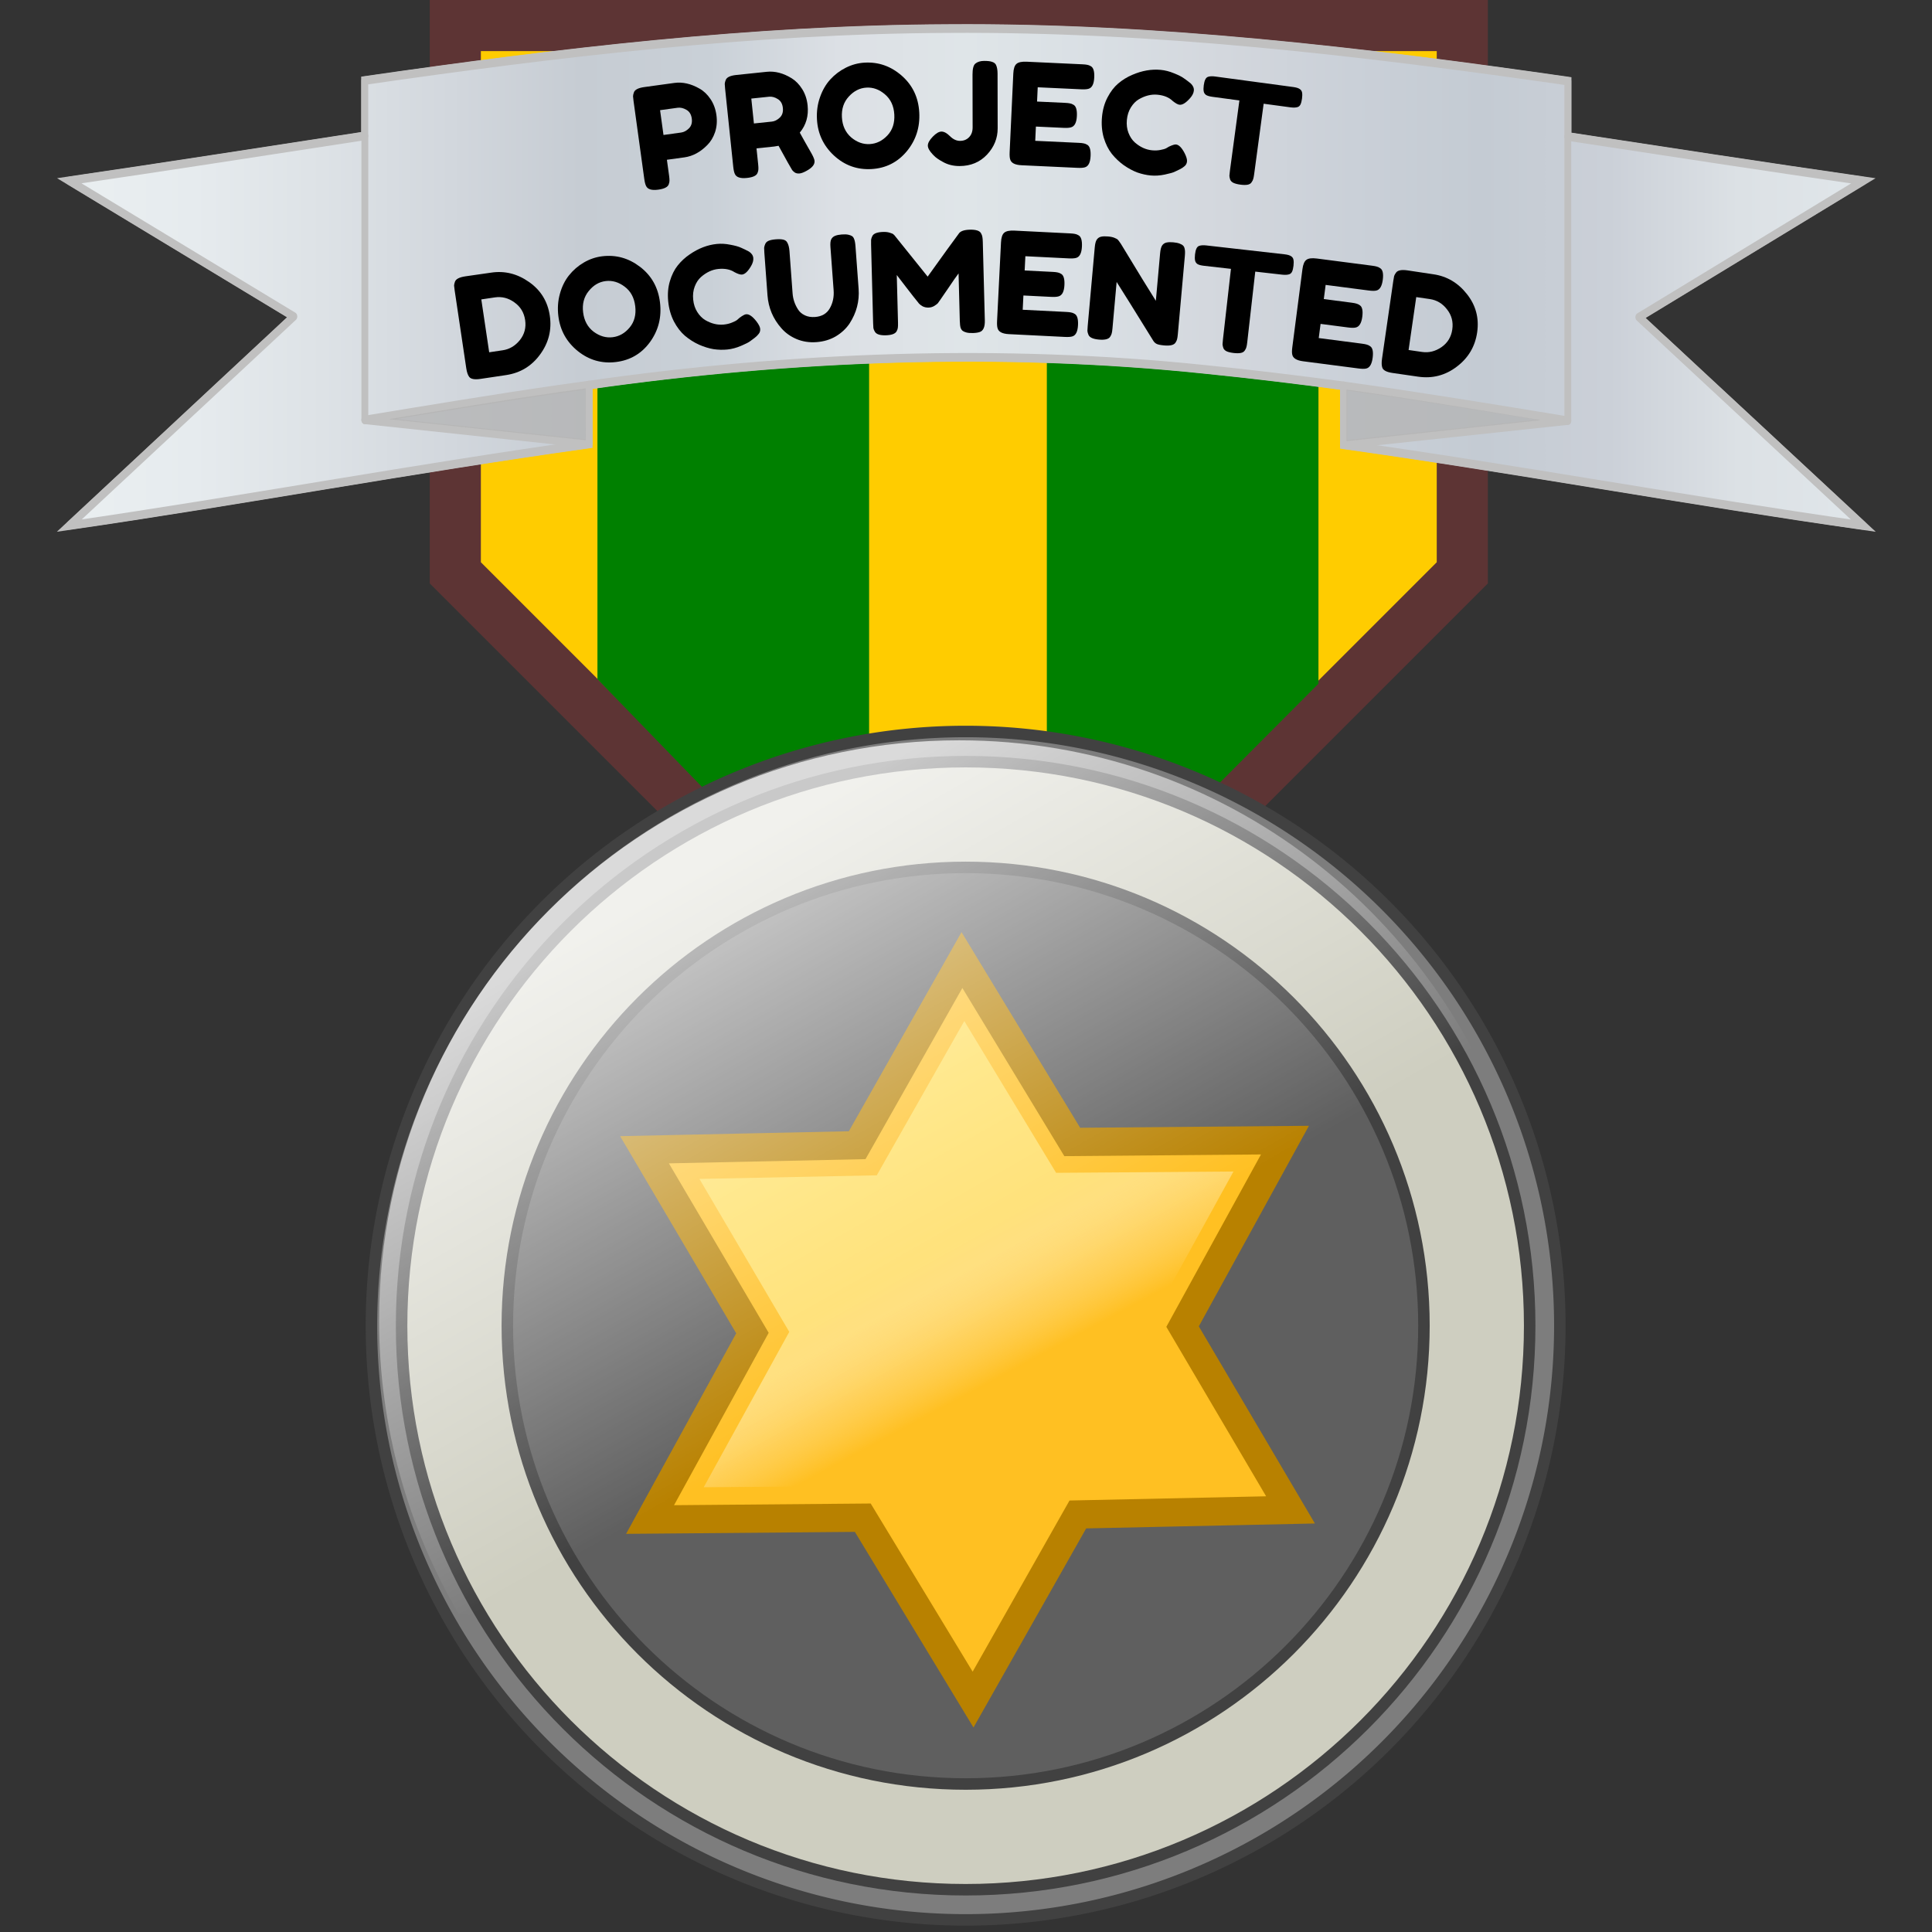 <?xml version="1.0" encoding="UTF-8" standalone="no"?>
<!-- Created with Inkscape (http://www.inkscape.org/) -->

<!-- ClipArt by Arvin61r58 (http://openclipart.org/user-detail/Arvin61r58) -->

<svg
   width="510"
   height="510"
   viewBox="0 0 510 510"
   id="svg2"
   version="1.1"
   sodipodi:docname="project-documented.svg"
   inkscape:version="1.2.2 (b0a8486541, 2022-12-01)"
   xml:space="preserve"
   xmlns:inkscape="http://www.inkscape.org/namespaces/inkscape"
   xmlns:sodipodi="http://sodipodi.sourceforge.net/DTD/sodipodi-0.dtd"
   xmlns:xlink="http://www.w3.org/1999/xlink"
   xmlns="http://www.w3.org/2000/svg"
   xmlns:svg="http://www.w3.org/2000/svg"
   xmlns:rdf="http://www.w3.org/1999/02/22-rdf-syntax-ns#"
   xmlns:cc="http://creativecommons.org/ns#"
   xmlns:dc="http://purl.org/dc/elements/1.1/"><rect x="0" y="0" width="510" height="510" fill="#333333" stroke="none"/><sodipodi:namedview
     id="namedview57"
     pagecolor="#505050"
     bordercolor="#ffffff"
     borderopacity="1"
     inkscape:showpageshadow="0"
     inkscape:pageopacity="0"
     inkscape:pagecheckerboard="1"
     inkscape:deskcolor="#505050"
     showgrid="false"
     inkscape:zoom="1.8509812"
     inkscape:cx="348.46383"
     inkscape:cy="114.26372"
     inkscape:current-layer="svg2" /><title
     id="title4858">Diamond Banner 2</title><defs
     id="defs4"><linearGradient
       id="linearGradient4315"><stop
         id="stop4317"
         offset="0"
         stop-color="#f3ed6d" /><stop
         id="stop4319"
         offset="0.071"
         stop-color="#ede77c" /><stop
         id="stop4321"
         offset="0.143"
         stop-color="#f5ef72" /><stop
         id="stop4323"
         offset="0.214"
         stop-color="#f4e65c" /><stop
         id="stop4325"
         offset="0.286"
         stop-color="#eed756" /><stop
         id="stop4327"
         offset="0.357"
         stop-color="#e9c952" /><stop
         id="stop4329"
         offset="0.429"
         stop-color="#eac74d" /><stop
         id="stop4331"
         offset="0.5"
         stop-color="#eac848" /><stop
         id="stop4333"
         offset="0.571"
         stop-color="#e6c842" /><stop
         id="stop4335"
         offset="0.643"
         stop-color="#e1c540" /><stop
         id="stop4337"
         offset="0.714"
         stop-color="#dbbd3c" /><stop
         id="stop4339"
         offset="0.786"
         stop-color="#d1ae39" /><stop
         id="stop4341"
         offset="0.857"
         stop-color="#c7a534" /><stop
         id="stop4343"
         offset="0.929"
         stop-color="#c4a92f" /><stop
         id="stop4345"
         offset="1"
         stop-color="#c1ac2d" /></linearGradient><linearGradient
       gradientTransform="translate(-386.36,3.809)"
       xlink:href="#linearGradient4315"
       id="linearGradient4836"
       x1="578.71"
       y1="-171.162"
       x2="912.572"
       y2="160.856"
       gradientUnits="userSpaceOnUse" /><linearGradient
       gradientTransform="matrix(1.354,0,0,1.107,-17.441,-402.746)"
       xlink:href="#linearGradient4310"
       id="linearGradient5180"
       x1="80.8"
       y1="757.144"
       x2="553.958"
       y2="757.144"
       gradientUnits="userSpaceOnUse" /><linearGradient
       id="linearGradient4310"><stop
         stop-color="#eaeff1"
         offset="0"
         id="stop4312" /><stop
         stop-color="#e6ebee"
         offset="0.071"
         id="stop4314" /><stop
         stop-color="#dde2e6"
         offset="0.143"
         id="stop4316" /><stop
         stop-color="#d2d7dd"
         offset="0.214"
         id="stop4318" /><stop
         stop-color="#c6ccd3"
         offset="0.286"
         id="stop4320" /><stop
         stop-color="#c9d0d7"
         offset="0.357"
         id="stop4322" /><stop
         stop-color="#dce0e5"
         offset="0.429"
         id="stop4324" /><stop
         stop-color="#dfe5e8"
         offset="0.5"
         id="stop4326" /><stop
         stop-color="#d9dfe4"
         offset="0.571"
         id="stop4328" /><stop
         stop-color="#d3d7dd"
         offset="0.643"
         id="stop4330" /><stop
         stop-color="#cad0d8"
         offset="0.714"
         id="stop4332" /><stop
         stop-color="#c4cbd3"
         offset="0.786"
         id="stop4334" /><stop
         stop-color="#cbd0d8"
         offset="0.857"
         id="stop4336" /><stop
         stop-color="#dce1e5"
         offset="0.929"
         id="stop4338" /><stop
         stop-color="#e0e6ea"
         offset="1"
         id="stop4340" /></linearGradient><linearGradient
       gradientUnits="userSpaceOnUse"
       y2="757.144"
       x2="553.958"
       y1="757.144"
       x1="80.8"
       id="linearGradient5180-7"
       xlink:href="#linearGradient4310"
       gradientTransform="matrix(1.354,0,0,1.107,-92.012,-531.974)" /><linearGradient
       gradientTransform="translate(-7.234674e-6,-3.0256955e-7)"
       gradientUnits="userSpaceOnUse"
       y2="-167.715"
       x2="351.57"
       y1="165.61"
       x1="354.943"
       id="linearGradient5602"
       xlink:href="#linearGradient4315" /><clipPath
       id="presentation_clip_path">
   <rect
   width="21000"
   height="29700"
   x="0"
   y="0"
   id="rect161356" />
  </clipPath><font
       horiz-adv-x="2048"
       id="EmbeddedFont_1" /><g
       id="g161401" /><g
       transform="scale(4.8828125e-4,-4.8828125e-4)"
       id="bullet-char-template(57356)">
   <path
   d="M 580,1141 1163,571 580,0 -4,571 580,1141 z"
   id="path161406" />
  </g><g
       transform="scale(4.8828125e-4,-4.8828125e-4)"
       id="bullet-char-template(57354)">
   <path
   d="m 8,1128 1129,0 L 1137,0 8,0 8,1128 z"
   id="path161409" />
  </g><g
       transform="scale(4.8828125e-4,-4.8828125e-4)"
       id="bullet-char-template(10146)">
   <path
   d="M 174,0 602,739 174,1481 1456,739 174,0 z m 1184,739 -1049,607 350,-607 699,0 z"
   id="path161412" />
  </g><g
       transform="scale(4.8828125e-4,-4.8828125e-4)"
       id="bullet-char-template(10132)">
   <path
   d="M 2015,739 1276,0 717,0 l 543,543 -1086,0 0,393 1086,0 -543,545 557,0 741,-742 z"
   id="path161415" />
  </g><g
       transform="scale(4.8828125e-4,-4.8828125e-4)"
       id="bullet-char-template(10007)">
   <path
   d="m 0,-2 c -7,16 -16,29 -25,39 l 381,530 c -94,256 -141,385 -141,387 0,25 13,38 40,38 9,0 21,-2 34,-5 21,4 42,12 65,25 l 27,-13 111,-251 280,301 64,-25 24,25 c 21,-10 41,-24 62,-43 C 886,937 835,863 770,784 769,783 710,716 594,584 L 774,223 c 0,-27 -21,-55 -63,-84 l 16,-20 C 717,90 699,76 672,76 641,76 570,178 457,381 L 164,-76 c -22,-34 -53,-51 -92,-51 -42,0 -63,17 -64,51 -7,9 -10,24 -10,44 0,9 1,19 2,30 z"
   id="path161418" />
  </g><g
       transform="scale(4.8828125e-4,-4.8828125e-4)"
       id="bullet-char-template(10004)">
   <path
   d="M 285,-33 C 182,-33 111,30 74,156 52,228 41,333 41,471 c 0,78 14,145 41,201 34,71 87,106 158,106 53,0 88,-31 106,-94 l 23,-176 c 8,-64 28,-97 59,-98 l 735,706 c 11,11 33,17 66,17 42,0 63,-15 63,-46 l 0,-122 c 0,-36 -10,-64 -30,-84 L 442,47 C 390,-6 338,-33 285,-33 z"
   id="path161421" />
  </g><g
       transform="scale(4.8828125e-4,-4.8828125e-4)"
       id="bullet-char-template(9679)">
   <path
   d="M 813,0 C 632,0 489,54 383,161 276,268 223,411 223,592 c 0,181 53,324 160,431 106,107 249,161 430,161 179,0 323,-54 432,-161 108,-107 162,-251 162,-431 0,-180 -54,-324 -162,-431 C 1136,54 992,0 813,0 z"
   id="path161424" />
  </g><g
       transform="scale(4.8828125e-4,-4.8828125e-4)"
       id="bullet-char-template(8226)">
   <path
   d="m 346,457 c -73,0 -137,26 -191,78 -54,51 -81,114 -81,188 0,73 27,136 81,188 54,52 118,78 191,78 73,0 134,-26 185,-79 51,-51 77,-114 77,-187 0,-75 -25,-137 -76,-188 -50,-52 -112,-78 -186,-78 z"
   id="path161427" />
  </g><g
       transform="scale(4.8828125e-4,-4.8828125e-4)"
       id="bullet-char-template(8211)">
   <path
   d="m -4,459 1139,0 0,147 -1139,0 0,-147 z"
   id="path161430" />
  </g><clipPath
       id="presentation_clip_path-9">
   <rect
   width="21000"
   height="29700"
   x="0"
   y="0"
   id="rect161356-7" />
  </clipPath><font
       horiz-adv-x="2048"
       id="EmbeddedFont_1-3" /><g
       id="g161401-6" /><g
       transform="scale(4.8828125e-4,-4.8828125e-4)"
       id="bullet-char-template(57356)-1">
   <path
   d="M 580,1141 1163,571 580,0 -4,571 580,1141 z"
   id="path161406-2" />
  </g><g
       transform="scale(4.8828125e-4,-4.8828125e-4)"
       id="bullet-char-template(57354)-9">
   <path
   d="m 8,1128 1129,0 L 1137,0 8,0 8,1128 z"
   id="path161409-3" />
  </g><g
       transform="scale(4.8828125e-4,-4.8828125e-4)"
       id="bullet-char-template(10146)-1">
   <path
   d="M 174,0 602,739 174,1481 1456,739 174,0 z m 1184,739 -1049,607 350,-607 699,0 z"
   id="path161412-9" />
  </g><g
       transform="scale(4.8828125e-4,-4.8828125e-4)"
       id="bullet-char-template(10132)-4">
   <path
   d="M 2015,739 1276,0 717,0 l 543,543 -1086,0 0,393 1086,0 -543,545 557,0 741,-742 z"
   id="path161415-7" />
  </g><g
       transform="scale(4.8828125e-4,-4.8828125e-4)"
       id="bullet-char-template(10007)-8">
   <path
   d="m 0,-2 c -7,16 -16,29 -25,39 l 381,530 c -94,256 -141,385 -141,387 0,25 13,38 40,38 9,0 21,-2 34,-5 21,4 42,12 65,25 l 27,-13 111,-251 280,301 64,-25 24,25 c 21,-10 41,-24 62,-43 C 886,937 835,863 770,784 769,783 710,716 594,584 L 774,223 c 0,-27 -21,-55 -63,-84 l 16,-20 C 717,90 699,76 672,76 641,76 570,178 457,381 L 164,-76 c -22,-34 -53,-51 -92,-51 -42,0 -63,17 -64,51 -7,9 -10,24 -10,44 0,9 1,19 2,30 z"
   id="path161418-4" />
  </g><g
       transform="scale(4.8828125e-4,-4.8828125e-4)"
       id="bullet-char-template(10004)-5">
   <path
   d="M 285,-33 C 182,-33 111,30 74,156 52,228 41,333 41,471 c 0,78 14,145 41,201 34,71 87,106 158,106 53,0 88,-31 106,-94 l 23,-176 c 8,-64 28,-97 59,-98 l 735,706 c 11,11 33,17 66,17 42,0 63,-15 63,-46 l 0,-122 c 0,-36 -10,-64 -30,-84 L 442,47 C 390,-6 338,-33 285,-33 z"
   id="path161421-0" />
  </g><g
       transform="scale(4.8828125e-4,-4.8828125e-4)"
       id="bullet-char-template(9679)-3">
   <path
   d="M 813,0 C 632,0 489,54 383,161 276,268 223,411 223,592 c 0,181 53,324 160,431 106,107 249,161 430,161 179,0 323,-54 432,-161 108,-107 162,-251 162,-431 0,-180 -54,-324 -162,-431 C 1136,54 992,0 813,0 z"
   id="path161424-6" />
  </g><g
       transform="scale(4.8828125e-4,-4.8828125e-4)"
       id="bullet-char-template(8226)-1">
   <path
   d="m 346,457 c -73,0 -137,26 -191,78 -54,51 -81,114 -81,188 0,73 27,136 81,188 54,52 118,78 191,78 73,0 134,-26 185,-79 51,-51 77,-114 77,-187 0,-75 -25,-137 -76,-188 -50,-52 -112,-78 -186,-78 z"
   id="path161427-0" />
  </g><g
       transform="scale(4.8828125e-4,-4.8828125e-4)"
       id="bullet-char-template(8211)-6">
   <path
   d="m -4,459 1139,0 0,147 -1139,0 0,-147 z"
   id="path161430-3" />
  </g><linearGradient
       gradientTransform="translate(-7.234674e-6)"
       gradientUnits="userSpaceOnUse"
       y2="-167.715"
       x2="351.57"
       y1="165.61"
       x1="354.943"
       id="linearGradient5602-9"
       xlink:href="#linearGradient4315" /><clipPath
       id="presentation_clip_path-7">
   <rect
   width="21000"
   height="29700"
   x="0"
   y="0"
   id="rect161356-3" />
  </clipPath><font
       horiz-adv-x="2048"
       id="EmbeddedFont_1-6" /><g
       id="g161401-1" /><g
       transform="scale(4.8828125e-4,-4.8828125e-4)"
       id="bullet-char-template(57356)-2">
   <path
   d="M 580,1141 1163,571 580,0 -4,571 580,1141 z"
   id="path161406-9" />
  </g><g
       transform="scale(4.8828125e-4,-4.8828125e-4)"
       id="bullet-char-template(57354)-3">
   <path
   d="m 8,1128 1129,0 L 1137,0 8,0 8,1128 z"
   id="path161409-1" />
  </g><g
       transform="scale(4.8828125e-4,-4.8828125e-4)"
       id="bullet-char-template(10146)-9">
   <path
   d="M 174,0 602,739 174,1481 1456,739 174,0 z m 1184,739 -1049,607 350,-607 699,0 z"
   id="path161412-4" />
  </g><g
       transform="scale(4.8828125e-4,-4.8828125e-4)"
       id="bullet-char-template(10132)-7">
   <path
   d="M 2015,739 1276,0 717,0 l 543,543 -1086,0 0,393 1086,0 -543,545 557,0 741,-742 z"
   id="path161415-8" />
  </g><g
       transform="scale(4.8828125e-4,-4.8828125e-4)"
       id="bullet-char-template(10007)-4">
   <path
   d="m 0,-2 c -7,16 -16,29 -25,39 l 381,530 c -94,256 -141,385 -141,387 0,25 13,38 40,38 9,0 21,-2 34,-5 21,4 42,12 65,25 l 27,-13 111,-251 280,301 64,-25 24,25 c 21,-10 41,-24 62,-43 C 886,937 835,863 770,784 769,783 710,716 594,584 L 774,223 c 0,-27 -21,-55 -63,-84 l 16,-20 C 717,90 699,76 672,76 641,76 570,178 457,381 L 164,-76 c -22,-34 -53,-51 -92,-51 -42,0 -63,17 -64,51 -7,9 -10,24 -10,44 0,9 1,19 2,30 z"
   id="path161418-5" />
  </g><g
       transform="scale(4.8828125e-4,-4.8828125e-4)"
       id="bullet-char-template(10004)-0">
   <path
   d="M 285,-33 C 182,-33 111,30 74,156 52,228 41,333 41,471 c 0,78 14,145 41,201 34,71 87,106 158,106 53,0 88,-31 106,-94 l 23,-176 c 8,-64 28,-97 59,-98 l 735,706 c 11,11 33,17 66,17 42,0 63,-15 63,-46 l 0,-122 c 0,-36 -10,-64 -30,-84 L 442,47 C 390,-6 338,-33 285,-33 z"
   id="path161421-3" />
  </g><g
       transform="scale(4.8828125e-4,-4.8828125e-4)"
       id="bullet-char-template(9679)-6">
   <path
   d="M 813,0 C 632,0 489,54 383,161 276,268 223,411 223,592 c 0,181 53,324 160,431 106,107 249,161 430,161 179,0 323,-54 432,-161 108,-107 162,-251 162,-431 0,-180 -54,-324 -162,-431 C 1136,54 992,0 813,0 z"
   id="path161424-1" />
  </g><g
       transform="scale(4.8828125e-4,-4.8828125e-4)"
       id="bullet-char-template(8226)-0">
   <path
   d="m 346,457 c -73,0 -137,26 -191,78 -54,51 -81,114 -81,188 0,73 27,136 81,188 54,52 118,78 191,78 73,0 134,-26 185,-79 51,-51 77,-114 77,-187 0,-75 -25,-137 -76,-188 -50,-52 -112,-78 -186,-78 z"
   id="path161427-6" />
  </g><g
       transform="scale(4.8828125e-4,-4.8828125e-4)"
       id="bullet-char-template(8211)-3">
   <path
   d="m -4,459 1139,0 0,147 -1139,0 0,-147 z"
   id="path161430-2" />
  </g><linearGradient
       id="linearGradient3111"
       y2="791.74"
       gradientUnits="userSpaceOnUse"
       x2="373.76"
       gradientTransform="translate(-780.546,-345.542)"
       y1="607.9"
       x1="269.71"
       inkscape:collect="always"><stop
         id="stop3107"
         style="stop-color:#ffffff"
         offset="0" /><stop
         id="stop3109"
         style="stop-color:#ffffff;stop-opacity:0"
         offset="1" /></linearGradient><linearGradient
       id="linearGradient3911"
       y2="683.94"
       gradientUnits="userSpaceOnUse"
       x2="-158.48"
       y1="877.27"
       x1="-268.3"
       inkscape:collect="always"><stop
         id="stop3895"
         style="stop-color:#ffde5a"
         offset="0" /><stop
         id="stop3901"
         style="stop-color:#ffde6a"
         offset=".506" /><stop
         id="stop3903"
         style="stop-color:#ffdd75"
         offset=".62" /><stop
         id="stop3897"
         style="stop-color:#ffedc1;stop-opacity:0"
         offset="1" /></linearGradient></defs><g
     id="g2342"
     transform="matrix(0.674,0,0,0.674,525.354,53.955)"><g
       id="g4475"
       transform="matrix(1.001,0,0,1.001,-788.568,-299.689)"><path
         id="path4456"
         sodipodi:nodetypes="ccccccccccccccccccccc"
         style="fill:#ffcc00;stroke:#5d3434;stroke-width:20"
         d="M 187.25,229.411 V 443.546 l 50,50 2,2 48,48 2,2 48,48 2,2 40.406,40.406 h 9.188 l 0.406,-0.406 42,-42 2,-2 46,-46 4,-4 46,-46 2,-2 50,-50 V 229.411 h -344 z"
         inkscape:connector-curvature="0" /><path
         id="rect4379"
         sodipodi:nodetypes="cccccccccc"
         style="fill:#008000;fill-opacity:1"
         d="M 242.86,239.415 V 485.126 l 106.29,109.61 V 239.415 Z m 175.83,0 V 593.546 L 524.97,486.916 V 239.415 Z"
         inkscape:connector-curvature="0" /></g><path
       id="path4010"
       style="fill:#ff4646;stroke:#414141;stroke-width:9.003"
       d="M -170.791,439.159 A 230.471,230.471 0 0 1 -401.262,669.631 230.471,230.471 0 0 1 -631.733,439.159 230.471,230.471 0 0 1 -401.262,208.688 230.471,230.471 0 0 1 -170.791,439.159 Z" /><path
       id="path2985"
       style="fill:#7d7d7d;stroke-width:3.227"
       d="M -170.791,439.159 A 230.471,230.471 0 0 1 -401.262,669.631 230.471,230.471 0 0 1 -631.733,439.159 230.471,230.471 0 0 1 -401.262,208.688 230.471,230.471 0 0 1 -170.791,439.159 Z" /><path
       id="path4110"
       style="fill:#868686;stroke-width:2.667"
       transform="rotate(-83.145)"
       d="m -275.535,-348.113 a 190.476,190.476 0 0 1 -190.476,190.476 190.476,190.476 0 0 1 -190.476,-190.476 190.476,190.476 0 0 1 190.476,-190.476 190.476,190.476 0 0 1 190.476,190.476 z" /><path
       id="path3782"
       style="fill:#777777;stroke-width:2.667"
       transform="rotate(-83.145)"
       d="m -292.807,-342.653 a 190.476,190.476 0 0 1 -190.476,190.476 190.476,190.476 0 0 1 -190.476,-190.476 190.476,190.476 0 0 1 190.476,-190.476 190.476,190.476 0 0 1 190.476,190.476 z" /><path
       id="path4337"
       style="fill:#5f5f5f"
       inkscape:connector-curvature="0"
       d="m -401.241,257.413 c -100.37,0 -181.75,81.372 -181.75,181.75 0,100.37 81.372,181.75 181.75,181.75 100.37,0 181.75,-81.372 181.75,-181.75 0,-100.37 -81.372,-181.75 -181.75,-181.75 z" /><path
       id="path3996"
       style="fill:#444444;stroke:#414141;stroke-width:9.003"
       d="m -401.261,220.503 c -120.75,0 -218.66,97.897 -218.66,218.66 0,120.75 97.897,218.66 218.66,218.66 120.75,0 218.66,-97.897 218.66,-218.66 0,-120.75 -97.897,-218.66 -218.66,-218.66 z m 0,36.912 c 100.37,0 181.75,81.372 181.75,181.75 0,100.37 -81.372,181.75 -181.75,181.75 -100.37,0 -181.75,-81.372 -181.75,-181.75 0,-100.37 81.372,-181.75 181.75,-181.75 z"
       inkscape:connector-curvature="0" /><path
       id="path3787"
       style="fill:#cecec0"
       inkscape:connector-curvature="0"
       d="m -401.261,220.503 c -120.75,0 -218.66,97.897 -218.66,218.66 0,120.75 97.897,218.66 218.66,218.66 120.75,0 218.66,-97.897 218.66,-218.66 0,-120.75 -97.897,-218.66 -218.66,-218.66 z m 0,36.912 c 100.37,0 181.75,81.372 181.75,181.75 0,100.37 -81.372,181.75 -181.75,181.75 -100.37,0 -181.75,-81.372 -181.75,-181.75 0,-100.37 81.372,-181.75 181.75,-181.75 z" /><g
       id="g3816"
       transform="matrix(0.9,0,0,-0.9,-273.671,1232.744)"><g
         id="g3905"><path
           id="path3002-8"
           style="fill:#ffc022;fill-rule:evenodd;stroke:#b88100;stroke-width:18.065"
           transform="matrix(0.68,-0.016,0.016,0.68,15.431,410.76)"
           d="m -455.377,794.52 71.795,-115.614 -62.674,-120.802 136.022,4.369 73.281,-114.678 64.227,119.984 135.955,6.124 -71.795,115.614 62.674,120.802 -136.022,-4.369 -73.281,114.678 -64.227,-119.984 z" /><path
           id="path3891"
           style="fill:url(#linearGradient3911);fill-rule:evenodd"
           transform="matrix(0.567,-0.014,0.014,0.567,-10.534,488.76)"
           d="m -455.377,794.52 71.795,-115.614 -62.674,-120.802 136.022,4.369 73.281,-114.678 64.227,119.984 135.955,6.124 -71.795,115.614 62.674,120.802 -136.022,-4.369 -73.281,114.678 -64.227,-119.984 z" /></g></g><path
       id="path3100"
       style="color:#000000;opacity:0.717;fill:url(#linearGradient3111)"
       inkscape:connector-curvature="0"
       d="m -403.761,209.893 c -125.49,0 -227.22,101.73 -227.22,227.22 0,41.887 11.356,81.12 31.125,114.81 57.767,7.164 121.32,2.164 185.09,-17.031 101.41,-30.52 182.59,-90.65 229.23,-161.28 -27.48,-94.59 -114.77,-163.72 -218.22,-163.72 z" /></g><g
     id="g2505"
     transform="translate(2.4869317e-8,-334.021)"><g
       transform="matrix(0.742,0,0,0.913,4.473,127.314)"
       id="g4472"><path
         id="path4573"
         d="m 331.226,234.703 c -69.687,0.231 -138.898,6.956 -207.474,15.007 0,5.337 0,10.673 0,16.01 -34.99,4.363 -69.962,8.796 -105,12.971 C 45.341,291.763 71.93,304.835 98.519,317.907 71.93,338.043 45.341,358.18 18.752,378.316 80.489,371.043 141.692,361.75 203.497,354.74 c 0,-5.679 0,-11.358 0,-17.038 72.314,-8.375 146.362,-10.696 219.245,-4.522 16.463,1.356 32.879,2.967 49.256,4.751 0,5.677 0,11.354 0,17.031 61.774,7.058 122.992,16.236 184.745,23.375 -26.582,-20.079 -53.163,-40.157 -79.745,-60.236 26.582,-13.131 53.163,-26.263 79.745,-39.394 -35.042,-4.102 -70.016,-8.473 -105,-12.803 0,-5.343 0,-10.686 0,-16.03 -72.873,-8.509 -146.443,-15.61 -220.516,-15.173 z"
         style="fill:#ffffff;fill-opacity:1;fill-rule:evenodd;stroke:#c0c0c0;stroke-width:2.579" /><path
         id="path4579"
         d="m 331.226,234.703 c -69.687,0.231 -138.898,6.956 -207.474,15.007 v 16.01 C 88.762,270.082 53.79,274.515 18.752,278.69 45.341,291.763 71.93,304.835 98.519,317.907 71.93,338.043 45.341,358.18 18.752,378.316 80.489,371.043 141.692,361.75 203.497,354.74 V 337.702 c 72.314,-8.375 146.362,-10.696 219.245,-4.522 16.463,1.356 32.879,2.967 49.256,4.751 v 17.031 c 61.774,7.058 122.992,16.236 184.745,23.375 -26.582,-20.079 -53.163,-40.157 -79.745,-60.236 26.582,-13.131 53.163,-26.263 79.745,-39.394 -35.042,-4.102 -70.016,-8.473 -105,-12.803 V 249.876 C 478.87,241.366 405.3,234.266 331.226,234.703 Z"
         style="fill:url(#linearGradient5180-7);fill-opacity:1;stroke:#c0c0c0;stroke-width:2.431;stroke-linecap:round;stroke-linejoin:round;stroke-miterlimit:4;stroke-dasharray:none;stroke-opacity:1"
         sodipodi:nodetypes="ccccccccccccccccc" /><path
         id="path4581"
         d="m 193.38,338.853 c -23.281,2.715 -46.447,5.869 -69.629,8.955 26.589,2.309 53.178,4.619 79.767,6.928 -0.007,-5.678 -0.015,-11.355 -0.022,-17.033 -3.372,0.384 -6.744,0.767 -10.116,1.151 z"
         style="fill:none;stroke:#c0c0c0;stroke-width:2.431;stroke-linecap:round;stroke-linejoin:round;stroke-miterlimit:4;stroke-dasharray:none;stroke-opacity:1" /><path
         id="path4583"
         d="m 471.998,354.963 c 26.582,-2.312 53.163,-4.624 79.745,-6.937 -26.532,-3.547 -53.072,-7.083 -79.745,-10.094 0,5.677 0,11.354 0,17.031 z"
         style="fill:none;stroke:#c0c0c0;stroke-width:2.431;stroke-linecap:round;stroke-linejoin:round;stroke-miterlimit:4;stroke-dasharray:none;stroke-opacity:1" /><path
         id="path4585"
         d="m 123.774,347.823 c 0,-27.363 0,-54.726 0,-82.088 0,27.363 0,54.726 0,82.088 z"
         style="fill:none;stroke:#c0c0c0;stroke-width:2.431;stroke-linecap:round;stroke-linejoin:round;stroke-miterlimit:4;stroke-dasharray:none;stroke-opacity:1" /><path
         id="path4587"
         d="m 551.743,348.041 c 0,-27.374 0,-54.749 0,-82.123 0,27.374 0,54.749 0,82.123 z"
         style="fill:none;stroke:#c0c0c0;stroke-width:2.431;stroke-linecap:round;stroke-linejoin:round;stroke-miterlimit:4;stroke-dasharray:none;stroke-opacity:1" /><path
         id="path4575"
         d="m 193.469,339.7 c -20.437,2.393 -40.773,5.172 -61.123,7.892 23.341,2.035 46.682,4.07 70.022,6.106 -0.005,-5.004 -0.013,-10.008 -0.019,-15.011 -2.96,0.338 -5.92,0.676 -8.881,1.014 z"
         style="fill:#b3b3b3;fill-opacity:0.76;fill-rule:evenodd;stroke:none;stroke-width:1.061" /><path
         id="path4577"
         d="m 473.015,353.958 c 23.043,-2.025 46.085,-4.051 69.128,-6.076 -23.001,-3.104 -46.006,-6.206 -69.128,-8.842 0,4.973 0,9.945 0,14.918 z"
         style="fill:#b3b3b3;fill-opacity:0.76;fill-rule:evenodd;stroke:none;stroke-width:1.061" /></g><path
       d="m 137.257,394.125 c 40.096,-7.086 80.575,-12.998 121.331,-12.634 38.343,0.192 76.424,5.792 114.155,12.495"
       style="fill:none;fill-opacity:1;stroke:none;stroke-width:2;stroke-linecap:round;stroke-linejoin:round;stroke-miterlimit:4;stroke-dasharray:none;stroke-opacity:1"
       id="path8653"
       sodipodi:nodetypes="ccc" /><path
       d="m 97.721,439.433 c 40.599,-8.78 120.111,-17.685 160.867,-17.321 38.343,0.192 117.028,10.841 154.759,17.544"
       style="opacity:0.4;fill:none;fill-opacity:1;stroke:none;stroke-width:2;stroke-linecap:round;stroke-linejoin:round;stroke-miterlimit:4;stroke-dasharray:none;stroke-opacity:1"
       id="path8653-9"
       sodipodi:nodetypes="ccc" /><g
       aria-label="DOCUMENTED"
       id="text8734"
       style="font-size:37.333px;line-height:1.05;font-family:'Encode Sans';-inkscape-font-specification:'Encode Sans';text-align:center;letter-spacing:0px;word-spacing:0px;text-anchor:middle;stroke:#000000;stroke-width:0;stop-color:#000000"><path
         d="m 122.824,406.97 6.837,-0.981 q 5.354,-0.798 9.994,2.474 4.634,3.235 5.476,8.884 0.837,5.613 -2.551,10.232 -3.351,4.614 -9.001,5.456 l -6.757,1.007 q -2.252,0.336 -2.944,-0.505 -0.559,-0.709 -0.795,-2.297 l -3.06,-20.53 q -0.132,-0.886 -0.156,-1.298 0.013,-0.417 0.226,-1.015 0.368,-1.074 2.732,-1.426 z m 9.892,19.512 q 2.659,-0.396 4.509,-2.673 1.844,-2.313 1.399,-5.304 -0.446,-2.991 -2.848,-4.671 -2.371,-1.723 -5.177,-1.304 l -3.545,0.528 2.081,13.958 z"
         style="font-family:'Fredoka One';-inkscape-font-specification:'Fredoka One'"
         id="path462" /><path
         d="m 158.962,401.673 q 5.484,-0.672 10.009,2.798 4.525,3.47 5.247,9.362 0.717,5.855 -2.628,10.477 -3.35,4.585 -8.983,5.275 -5.633,0.69 -10.097,-2.901 -4.427,-3.595 -5.117,-9.228 -0.377,-3.076 0.408,-5.88 0.78,-2.841 2.411,-4.884 1.63,-2.043 3.912,-3.375 2.282,-1.333 4.838,-1.646 z m -5.033,14.796 q 0.404,3.298 2.77,5.114 2.399,1.775 5.03,1.453 2.631,-0.322 4.498,-2.582 1.867,-2.26 1.454,-5.632 -0.413,-3.372 -2.812,-5.147 -2.362,-1.779 -4.993,-1.457 -2.631,0.322 -4.489,2.656 -1.863,2.297 -1.459,5.595 z"
         style="font-family:'Fredoka One';-inkscape-font-specification:'Fredoka One'"
         id="path464" /><path
         d="m 194.617,418.444 0.621,-0.549 q 1.189,-0.868 1.709,-0.92 1.152,-0.114 2.696,1.833 0.946,1.219 1.024,1.999 0.077,0.78 -0.391,1.352 -0.431,0.568 -1.059,1.043 -0.628,0.475 -1.223,0.909 -0.558,0.431 -2.393,1.213 -1.836,0.782 -3.619,0.96 -1.746,0.173 -3.611,-0.092 -1.831,-0.306 -3.87,-1.192 -2.005,-0.926 -3.683,-2.336 -1.682,-1.446 -2.928,-3.799 -1.213,-2.393 -1.501,-5.291 -0.288,-2.898 0.446,-5.334 0.73,-2.474 2.065,-4.144 1.368,-1.712 3.197,-2.944 3.442,-2.368 7.12,-2.733 1.746,-0.173 3.585,0.207 1.872,0.339 2.856,0.804 l 0.943,0.432 q 0.709,0.342 1.107,0.565 1.043,0.684 1.143,1.687 0.096,0.966 -0.577,2.121 -1.25,2.15 -2.401,2.264 -0.669,0.066 -1.976,-0.629 -1.686,-1.108 -4.286,-0.85 -2.415,0.24 -4.589,2.144 -1.033,0.928 -1.629,2.488 -0.596,1.56 -0.407,3.454 0.184,1.858 1.075,3.27 0.891,1.412 2.127,2.152 2.428,1.41 4.88,1.166 1.152,-0.114 2.125,-0.511 1.011,-0.4 1.427,-0.742 z"
         style="font-family:'Fredoka One';-inkscape-font-specification:'Fredoka One'"
         id="path466" /><path
         d="m 219.439,397.168 q 0.328,-0.623 1.019,-0.899 0.691,-0.275 1.733,-0.352 1.08,-0.08 1.726,0.06 0.647,0.14 1.001,0.376 0.354,0.236 0.542,0.746 0.27,0.617 0.366,1.92 l 0.828,11.244 q 0.362,4.915 -2.395,9.161 -1.35,2.008 -3.607,3.373 -2.261,1.327 -5.128,1.538 -2.83,0.208 -5.263,-0.811 -2.396,-1.022 -3.991,-2.851 -3.306,-3.725 -3.674,-8.714 l -0.825,-11.207 q -0.066,-0.894 -0.059,-1.306 0.042,-0.452 0.298,-1.033 0.257,-0.58 0.948,-0.856 0.691,-0.275 1.882,-0.363 1.191,-0.088 1.915,0.084 0.724,0.171 1.026,0.711 0.51,0.823 0.619,2.313 l 0.822,11.17 q 0.167,2.271 1.435,4.237 0.635,1.001 1.799,1.552 1.164,0.551 2.69,0.438 2.718,-0.2 3.91,-2.309 1.192,-2.109 0.998,-4.753 l -0.839,-11.393 q -0.107,-1.452 0.222,-2.075 z"
         style="font-family:'Fredoka One';-inkscape-font-specification:'Fredoka One'"
         id="path468" /><path
         d="m 258.962,395.587 q 0.313,0.552 0.362,0.999 0.086,0.446 0.109,1.304 l 0.538,20.713 q 0.067,2.575 -1.34,3.06 -0.703,0.242 -1.786,0.27 -1.082,0.028 -1.722,-0.142 -0.639,-0.17 -0.982,-0.423 -0.343,-0.253 -0.542,-0.733 -0.203,-0.63 -0.237,-1.936 l -0.325,-12.502 q -0.903,1.181 -2.628,3.765 -1.726,2.547 -2.195,3.194 -0.469,0.647 -0.649,0.913 -0.181,0.229 -0.916,0.696 -0.698,0.429 -1.557,0.451 -0.821,0.021 -1.54,-0.333 -0.682,-0.393 -0.991,-0.759 l -0.309,-0.403 q -0.771,-0.914 -3.051,-3.879 -2.281,-3.003 -2.474,-3.222 l 0.327,12.577 q 0.022,0.858 -0.041,1.308 -0.027,0.411 -0.312,0.942 -0.534,1.022 -2.885,1.083 -2.277,0.059 -2.863,-0.934 -0.312,-0.515 -0.398,-0.961 -0.049,-0.447 -0.072,-1.343 l -0.538,-20.713 q -0.022,-0.858 0.004,-1.27 0.063,-0.45 0.347,-1.017 0.535,-0.985 2.886,-1.046 1.008,-0.026 1.724,0.217 0.752,0.205 0.983,0.46 l 0.23,0.218 8.761,10.902 q 6.127,-8.562 8.184,-11.304 0.608,-1.024 2.959,-1.085 2.389,-0.062 2.937,0.932 z"
         style="font-family:'Fredoka One';-inkscape-font-specification:'Fredoka One'"
         id="path470" /><path
         d="m 269.968,415.79 11.484,0.573 q 0.858,0.043 1.264,0.138 0.446,0.06 0.99,0.386 0.981,0.572 0.862,2.959 -0.13,2.61 -1.532,2.989 -0.645,0.192 -1.95,0.127 l -14.766,-0.737 q -2.61,-0.13 -2.987,-1.57 -0.194,-0.608 -0.129,-1.913 l 1.035,-20.732 q 0.095,-1.902 0.837,-2.537 0.744,-0.673 2.72,-0.574 l 14.691,0.733 q 0.858,0.043 1.264,0.138 0.446,0.06 0.99,0.386 0.981,0.572 0.862,2.959 -0.13,2.61 -1.532,2.989 -0.645,0.192 -1.95,0.127 l -11.447,-0.571 -0.188,3.766 7.383,0.369 q 0.858,0.043 1.264,0.138 0.446,0.06 0.99,0.386 0.981,0.572 0.862,2.959 -0.13,2.61 -1.57,2.987 -0.645,0.192 -1.95,0.127 l -7.308,-0.365 z"
         style="font-family:'Fredoka One';-inkscape-font-specification:'Fredoka One'"
         id="path472" /><path
         d="m 306.758,398.845 q 0.432,-0.636 1.158,-0.796 0.727,-0.16 1.768,-0.066 1.078,0.097 1.694,0.339 0.653,0.246 0.927,0.533 0.311,0.29 0.413,0.824 0.17,0.615 0.053,1.916 l -1.851,20.637 q -0.08,0.892 -0.191,1.295 -0.074,0.406 -0.421,0.937 -0.611,0.957 -2.99,0.744 -1.45,-0.13 -1.988,-0.403 -0.538,-0.273 -0.866,-0.79 -7.366,-11.906 -9.699,-15.563 l -1.097,12.234 q -0.08,0.892 -0.191,1.295 -0.074,0.406 -0.421,0.937 -0.611,0.957 -2.99,0.744 -2.305,-0.207 -2.736,-1.257 -0.247,-0.584 -0.282,-1.037 0.003,-0.45 0.08,-1.305 l 1.861,-20.749 q 0.127,-1.413 0.518,-2.015 0.432,-0.636 1.158,-0.796 0.727,-0.16 1.842,-0.06 1.116,0.1 1.728,0.38 0.653,0.246 0.89,0.53 0.139,0.125 0.769,1.044 6.889,11.376 9.222,15.033 l 1.127,-12.568 q 0.127,-1.413 0.518,-2.015 z"
         style="font-family:'Fredoka One';-inkscape-font-specification:'Fredoka One'"
         id="path474" /><path
         d="m 318.464,398.812 20.625,2.339 q 1.187,0.135 1.71,0.494 0.527,0.323 0.645,0.937 0.118,0.615 0.009,1.579 -0.109,0.964 -0.362,1.537 -0.249,0.535 -0.719,0.707 -0.706,0.258 -1.93,0.119 l -7.085,-0.804 -2.116,18.659 q -0.097,0.853 -0.217,1.253 -0.083,0.404 -0.443,0.927 -0.319,0.49 -1.049,0.633 -0.73,0.143 -1.88,0.012 -1.15,-0.13 -1.83,-0.433 -0.642,-0.298 -0.88,-0.851 -0.197,-0.586 -0.224,-1.002 0.013,-0.449 0.11,-1.303 l 2.112,-18.622 -7.122,-0.808 q -1.187,-0.135 -1.714,-0.457 -0.523,-0.36 -0.641,-0.974 -0.118,-0.615 -0.009,-1.579 0.109,-0.964 0.358,-1.5 0.253,-0.572 0.723,-0.745 0.706,-0.258 1.93,-0.119 z"
         style="font-family:'Fredoka One';-inkscape-font-specification:'Fredoka One'"
         id="path476" /><path
         d="m 348.115,423.26 11.403,1.481 q 0.852,0.111 1.249,0.237 0.439,0.095 0.956,0.463 0.932,0.648 0.625,3.018 -0.337,2.592 -1.764,2.858 -0.658,0.14 -1.954,-0.028 l -14.661,-1.904 q -2.592,-0.337 -2.853,-1.801 -0.145,-0.621 0.023,-1.917 l 2.673,-20.584 q 0.245,-1.888 1.035,-2.463 0.795,-0.612 2.757,-0.357 l 14.587,1.894 q 0.852,0.111 1.249,0.237 0.439,0.095 0.956,0.463 0.932,0.648 0.625,3.018 -0.337,2.592 -1.764,2.858 -0.658,0.14 -1.954,-0.028 l -11.366,-1.476 -0.486,3.739 7.33,0.952 q 0.852,0.111 1.249,0.237 0.439,0.095 0.956,0.463 0.932,0.648 0.625,3.018 -0.337,2.592 -1.801,2.853 -0.658,0.14 -1.954,-0.028 l -7.256,-0.942 z"
         style="font-family:'Fredoka One';-inkscape-font-specification:'Fredoka One'"
         id="path478" /><path
         d="m 371.554,405.398 6.83,1.026 q 5.357,0.775 8.86,5.243 3.508,4.431 2.69,10.084 -0.813,5.616 -5.386,9.066 -4.536,3.455 -10.19,2.637 l -6.762,-0.979 q -2.254,-0.326 -2.674,-1.33 -0.331,-0.84 -0.101,-2.429 l 2.974,-20.543 q 0.128,-0.887 0.224,-1.288 0.133,-0.396 0.509,-0.907 0.662,-0.923 3.026,-0.58 z m 3.862,21.533 q 2.66,0.385 5.087,-1.263 2.432,-1.685 2.865,-4.678 0.433,-2.993 -1.384,-5.293 -1.775,-2.332 -4.583,-2.738 l -3.547,-0.513 -2.022,13.966 z"
         style="font-family:'Fredoka One';-inkscape-font-specification:'Fredoka One'"
         id="path480" /></g><g
       aria-label="PROJECT"
       transform="translate(0,-4)"
       id="text8734-4"
       style="font-size:37.333px;line-height:1.05;font-family:'Encode Sans';-inkscape-font-specification:'Encode Sans';text-align:center;letter-spacing:0px;word-spacing:0px;text-anchor:middle;stroke:#000000;stroke-width:0;stop-color:#000000"><path
         d="m 187.556,364.176 q 1.232,1.828 1.563,4.232 0.331,2.404 -0.36,4.497 -0.697,2.056 -2.055,3.411 -2.743,2.79 -6.035,3.244 l -4.623,0.637 0.576,4.179 q 0.117,0.851 0.104,1.305 0.019,0.412 -0.2,1.007 -0.38,1.07 -2.747,1.396 -2.589,0.357 -3.221,-0.95 -0.309,-0.598 -0.487,-1.893 l -2.829,-20.526 q -0.117,-0.851 -0.136,-1.263 0.013,-0.454 0.232,-1.05 0.38,-1.07 2.747,-1.396 l 7.915,-1.091 q 3.255,-0.449 6.65,1.495 1.674,0.938 2.906,2.765 z m -7.752,8.832 q 1.11,-0.153 2.07,-1.114 0.96,-0.961 0.736,-2.589 -0.224,-1.627 -1.409,-2.293 -1.19,-0.703 -2.336,-0.545 l -4.623,0.637 0.902,6.546 z"
         style="font-family:'Fredoka One';-inkscape-font-specification:'Fredoka One'"
         id="path483" /><path
         d="m 214.259,378.596 q 0.696,1.279 0.758,1.873 0.147,1.411 -2.054,2.617 -1.134,0.644 -1.877,0.721 -0.706,0.074 -1.223,-0.21 -0.484,-0.325 -0.746,-0.673 -0.445,-0.667 -3.597,-6.419 l -1.143,0.194 -4.679,0.488 0.438,4.196 q 0.089,0.854 0.061,1.307 0.005,0.412 -0.234,1 -0.415,1.057 -2.792,1.305 -2.599,0.271 -3.188,-1.056 -0.289,-0.608 -0.424,-1.908 l -2.149,-20.608 q -0.089,-0.854 -0.095,-1.266 0.028,-0.453 0.267,-1.041 0.415,-1.057 2.792,-1.305 l 8.02,-0.836 q 3.268,-0.341 6.597,1.714 1.605,0.996 2.776,2.864 1.171,1.867 1.422,4.281 0.438,4.196 -2.065,7.197 1.022,1.883 3.133,5.566 z m -15.246,-7.982 4.753,-0.496 q 1.077,-0.112 2.068,-1.042 0.992,-0.929 0.821,-2.563 -0.17,-1.634 -1.332,-2.338 -1.166,-0.742 -2.317,-0.622 l -4.679,0.488 z"
         style="font-family:'Fredoka One';-inkscape-font-specification:'Fredoka One'"
         id="path485" /><path
         d="m 228.24,354.556 q 5.517,-0.309 9.803,3.451 4.287,3.76 4.619,9.687 0.33,5.889 -3.312,10.282 -3.644,4.355 -9.31,4.673 -5.666,0.318 -9.884,-3.559 -4.181,-3.879 -4.499,-9.544 -0.174,-3.094 0.794,-5.84 0.966,-2.784 2.727,-4.715 1.761,-1.931 4.126,-3.111 2.364,-1.18 4.936,-1.324 z m -5.996,14.433 q 0.186,3.317 2.428,5.286 2.277,1.929 4.923,1.78 2.647,-0.148 4.658,-2.28 2.012,-2.132 1.821,-5.524 -0.19,-3.392 -2.467,-5.321 -2.24,-1.931 -4.886,-1.782 -2.647,0.148 -4.654,2.355 -2.01,2.169 -1.824,5.487 z"
         style="font-family:'Fredoka One';-inkscape-font-specification:'Fredoka One'"
         id="path487" /><path
         d="m 259.777,354.099 q 1.456,-0.003 2.129,0.257 0.71,0.223 1.01,0.782 0.412,0.858 0.415,2.314 l 0.029,14.448 q 0.008,3.92 -2.824,6.95 -2.831,2.992 -7.237,3.001 -2.464,0.005 -4.37,-1.074 -1.719,-0.93 -2.393,-1.675 l -0.299,-0.298 q -1.309,-1.379 -1.311,-2.349 -0.002,-1.008 1.302,-2.355 1.304,-1.347 2.312,-1.349 1.008,-0.002 2.242,1.228 1.234,1.23 2.653,1.227 1.456,-0.003 2.387,-0.975 0.931,-0.973 0.928,-2.578 l -0.028,-13.963 q -0.004,-2.24 0.741,-2.876 0.857,-0.711 2.313,-0.714 z"
         style="font-family:'Fredoka One';-inkscape-font-specification:'Fredoka One'"
         id="path489" /><path
         d="m 273.276,375.193 11.486,0.535 q 0.858,0.04 1.264,0.134 0.446,0.058 0.991,0.383 0.983,0.569 0.872,2.956 -0.122,2.611 -1.522,2.994 -0.644,0.194 -1.95,0.133 l -14.768,-0.687 q -2.611,-0.122 -2.992,-1.559 -0.196,-0.607 -0.135,-1.912 l 0.965,-20.735 q 0.088,-1.902 0.828,-2.54 0.742,-0.676 2.718,-0.584 l 14.693,0.684 q 0.858,0.04 1.264,0.134 0.446,0.058 0.991,0.383 0.983,0.569 0.872,2.956 -0.122,2.611 -1.522,2.994 -0.644,0.194 -1.95,0.133 l -11.449,-0.533 -0.175,3.767 7.384,0.344 q 0.858,0.04 1.264,0.134 0.446,0.058 0.991,0.383 0.983,0.569 0.872,2.956 -0.122,2.611 -1.559,2.992 -0.644,0.194 -1.95,0.133 l -7.309,-0.34 z"
         style="font-family:'Fredoka One';-inkscape-font-specification:'Fredoka One'"
         id="path491" /><path
         d="m 307.856,377.152 0.715,-0.42 q 1.334,-0.624 1.854,-0.575 1.152,0.109 2.294,2.317 0.695,1.378 0.621,2.159 -0.074,0.781 -0.643,1.252 -0.532,0.475 -1.24,0.82 -0.708,0.346 -1.375,0.658 -0.63,0.315 -2.582,0.731 -1.952,0.416 -3.736,0.247 -1.747,-0.165 -3.526,-0.783 -1.738,-0.652 -3.569,-1.912 -1.79,-1.294 -3.167,-2.999 -1.373,-1.742 -2.145,-4.29 -0.731,-2.582 -0.457,-5.481 0.274,-2.899 1.462,-5.149 1.191,-2.287 2.822,-3.671 1.671,-1.417 3.702,-2.275 3.832,-1.663 7.512,-1.315 1.747,0.165 3.478,0.891 1.772,0.692 2.649,1.338 l 0.843,0.605 q 0.63,0.472 0.977,0.767 0.893,0.872 0.798,1.875 -0.091,0.966 -0.974,1.97 -1.639,1.87 -2.791,1.761 -0.669,-0.063 -1.818,-0.997 -1.442,-1.411 -4.043,-1.657 -2.416,-0.228 -4.916,1.223 -1.192,0.712 -2.076,2.129 -0.884,1.416 -1.063,3.312 -0.176,1.858 0.427,3.415 0.603,1.557 1.674,2.521 2.113,1.85 4.566,2.081 1.152,0.109 2.184,-0.094 1.069,-0.199 1.543,-0.454 z"
         style="font-family:'Fredoka One';-inkscape-font-specification:'Fredoka One'"
         id="path493" /><path
         d="m 320.825,358.224 20.572,2.771 q 1.184,0.159 1.699,0.53 0.52,0.334 0.625,0.951 0.105,0.617 -0.024,1.579 -0.13,0.962 -0.394,1.529 -0.26,0.53 -0.734,0.692 -0.711,0.243 -1.932,0.079 l -7.067,-0.952 -2.507,18.611 q -0.115,0.851 -0.243,1.248 -0.092,0.402 -0.463,0.917 -0.329,0.483 -1.062,0.61 -0.733,0.127 -1.88,-0.027 -1.147,-0.154 -1.82,-0.471 -0.636,-0.312 -0.862,-0.87 -0.184,-0.59 -0.203,-1.007 0.023,-0.449 0.137,-1.3 l 2.502,-18.574 -7.104,-0.957 q -1.184,-0.159 -1.704,-0.493 -0.515,-0.371 -0.62,-0.988 -0.105,-0.617 0.024,-1.579 0.13,-0.962 0.389,-1.492 0.265,-0.567 0.739,-0.729 0.711,-0.243 1.932,-0.079 z"
         style="font-family:'Fredoka One';-inkscape-font-specification:'Fredoka One'"
         id="path495" /></g></g></svg>
